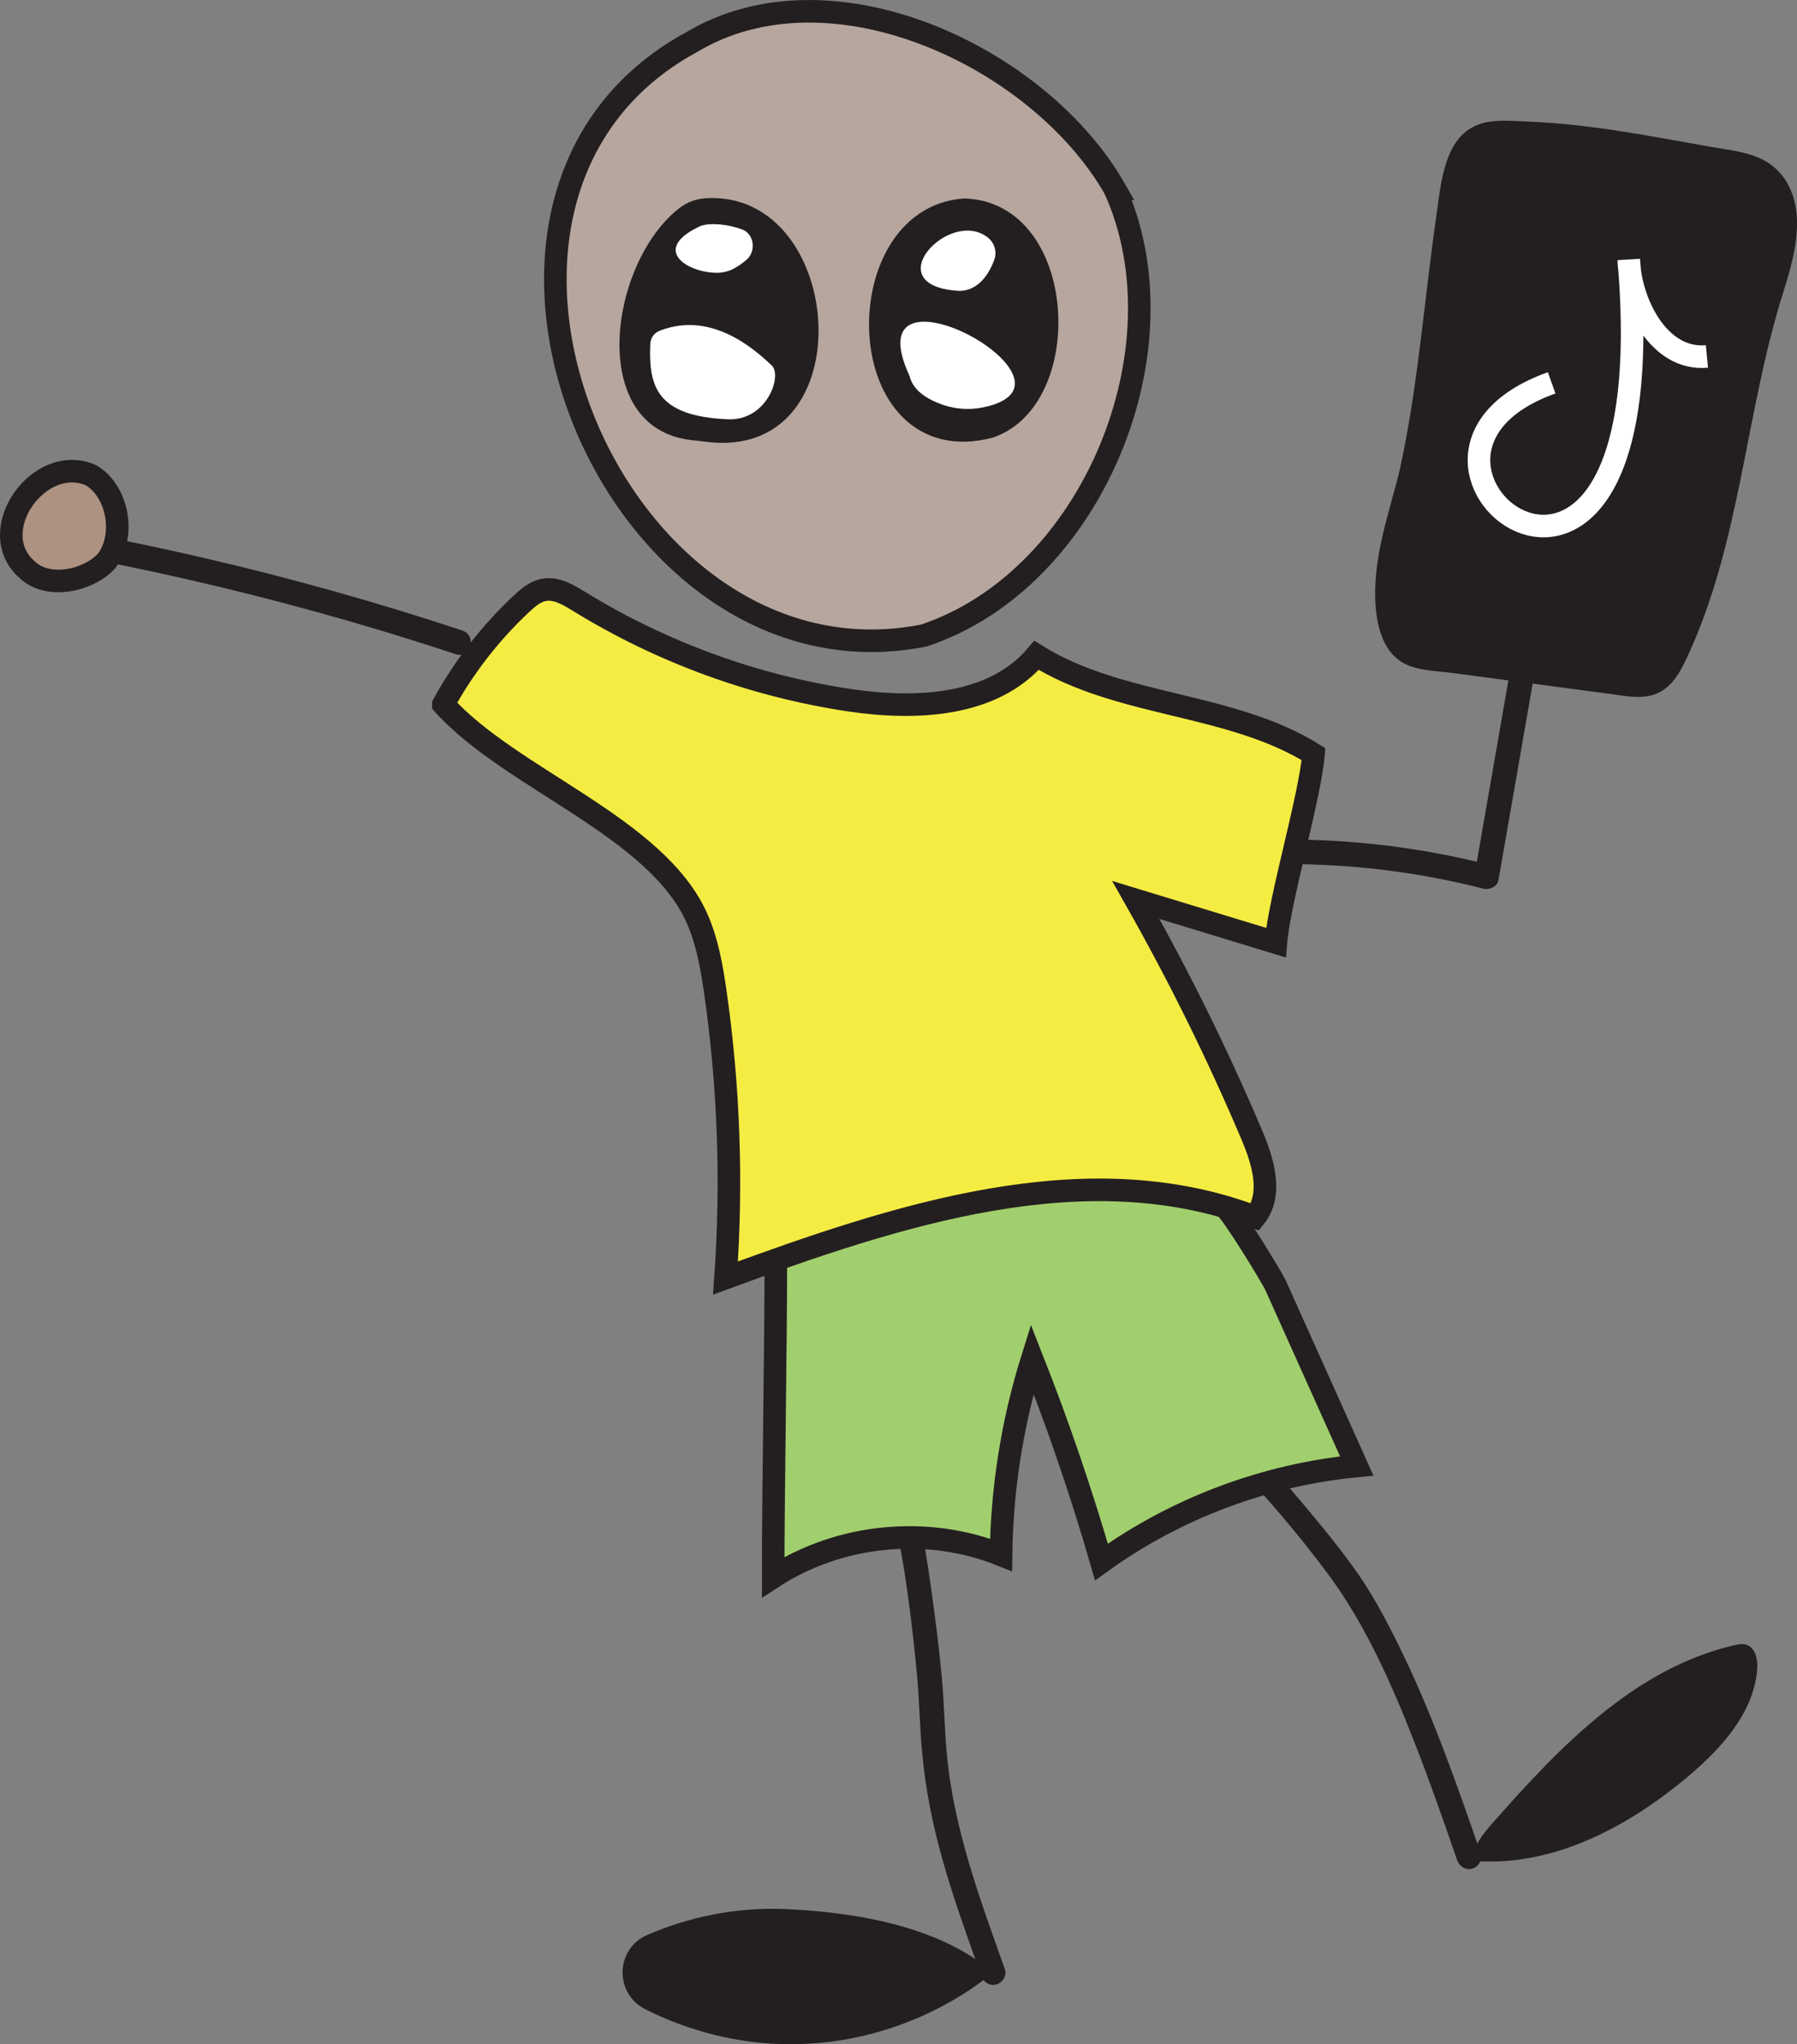 <?xml version="1.0" encoding="UTF-8"?>
<svg id="Layer_2" data-name="Layer 2" xmlns="http://www.w3.org/2000/svg" viewBox="0 0 366.29 416.6">
  <rect x="0" y="0" width="366.29" height="416.6" fill="#808080" stroke="none"/>
  <defs>
    <style>
      .cls-1 {
        fill: none;
        stroke: #fff;
      }

      .cls-1, .cls-2, .cls-3, .cls-4, .cls-5, .cls-6 {
        stroke-miterlimit: 10;
      }

      .cls-1, .cls-3, .cls-4, .cls-5, .cls-6 {
        stroke-width: 4.6px;
      }

      .cls-2 {
        fill: #a1cf6d;
        stroke-width: 4.6px;
      }

      .cls-2, .cls-3, .cls-4, .cls-5, .cls-6 {
        stroke: #231f20;
      }

      .cls-3, .cls-7 {
        fill: #231f20;
      }

      .cls-4 {
        fill: #b6a69e;
      }

      .cls-5 {
        fill: #ad9282;
      }

      .cls-6 {
        fill: #f5ec43;
      }

      .cls-7, .cls-8 {
        stroke-width: 0px;
      }

      .cls-8 {
        fill: #fff;
      }
    </style>
  </defs>
  <g id="Layer_3" data-name="Layer 3">
    <g>
      <path class="cls-5" d="m5.47,116.04c-8.88-7.89,2.62-23.89,13.14-19.16,5.51,3.35,7.01,12.36,3.11,17.45-3.76,4.06-11.99,5.84-16.25,1.71Z"/>
      <g>
        <g>
          <path class="cls-7" d="m250.79,297.31c7.03,7.35,13.73,15.18,19.81,23.33,7.76,10.41,13.1,22.64,17.81,34.66,3.07,7.84,5.84,15.8,8.6,23.76.44,1.28,1.71,2.12,3.08,1.75,1.24-.34,2.19-1.79,1.75-3.08-4.98-14.36-10-28.77-16.74-42.42-2.73-5.53-5.66-11.02-9.3-16.01-3.26-4.49-6.78-8.79-10.36-13.03s-7.25-8.47-11.11-12.5c-2.23-2.33-5.76,1.21-3.54,3.54h0Z"/>
          <path class="cls-7" d="m182.1,308.31c2.34,10.6,3.7,21.5,4.75,32.29.53,5.44.6,10.89,1.09,16.33.66,7.41,2.12,14.71,4.12,21.86,2.26,8.08,5.14,15.97,7.95,23.88.45,1.27,1.71,2.12,3.08,1.75,1.23-.34,2.2-1.8,1.75-3.08-4.94-13.87-10.14-27.87-11.72-42.61-.6-5.59-.62-11.22-1.14-16.82-.56-5.97-1.3-11.93-2.14-17.87s-1.68-11.43-2.92-17.07c-.69-3.14-5.51-1.81-4.82,1.33h0Z"/>
          <path class="cls-2" d="m158.14,256.75c.03,15.27-.57,49.37-.54,64.64,13.56-8.81,31.45-10.55,46.45-4.52.16-13.53,2.3-27.03,6.34-39.94,5.35,13.56,10.07,27.38,14.12,41.38,15.22-10.95,33.38-17.77,52.04-19.56-5.51-12.27-11.03-24.54-16.54-36.81-.68-1.51-8.99-15.17-10.42-16-2.3-1.34-20.84-23.33-50.64-17.77-12.66,2.37-22.09,21.58-40.83,28.58Z"/>
          <path class="cls-6" d="m90.38,143.55c13.75,15.27,43.53,24.91,51.76,43.74,2.05,4.7,2.94,9.81,3.67,14.88,2.77,19.28,3.46,38.85,2.07,58.28,34.78-12.77,73.3-25.59,107.95-12.45,3.67-4.59,1.62-11.31-.67-16.72-6.96-16.39-14.86-32.39-23.64-47.88,9.52,2.9,19.03,5.8,28.55,8.7.75-8.93,6.92-29.49,7.67-38.42-17.02-10.59-39.44-9.53-56.46-20.12-8.8,10.44-24.58,11.16-38.09,9.14-19.49-2.91-38.38-9.81-55.16-20.14-2.19-1.35-4.62-2.81-7.15-2.35-1.79.33-3.25,1.58-4.58,2.82-6.34,5.94-11.74,12.89-15.92,20.51Z"/>
          <path class="cls-7" d="m202.43,402.01c-10.81-9.46-28.26-12.4-42.61-12.97-9.56-.37-19.18,1.49-27.94,5.31-6.47,2.82-6.67,11.92-.37,15.1,9.06,4.58,19.18,7.09,29.34,7.14,14.98.08,29.94-5.17,41.58-14.59Z"/>
          <path class="cls-7" d="m300.14,379.26c.05-2.98,2.12-5.5,4.09-7.73,13.67-15.55,29-31.52,49.17-36.23.86-.2,1.77-.38,2.6-.1,1.88.62,2.34,3.08,2.18,5.06-.74,8.75-7.18,15.9-13.88,21.58-12.49,10.59-28.25,18.92-44.55,17.32"/>
        </g>
        <g>
          <g>
            <g>
              <path class="cls-4" d="m227.21,38.45c14.83,32.61-4.7,79.78-38.93,91.07-63.28,12.52-105.69-89.13-47.41-120.87,28.44-17.12,70.98,2.94,86.34,29.8Z"/>
              <path class="cls-3" d="m201.72,86.97c17.18-5.89,15.47-43.67-5.17-44.22-24.18,1.73-22.98,51.59,5.17,44.22Z"/>
            </g>
            <path class="cls-7" d="m138.48,42.41c-14.38,11.17-18.98,44.89,2.47,47.28.93.1,1.87.19,2.8.32,32.66,4.33,28.82-51.24.19-49.62-1.98.11-3.9.8-5.46,2.02Z"/>
            <path class="cls-8" d="m148.31,85.45c8.1.34,11.16-8.95,9.02-10.94-6.23-6.03-14.16-10.44-22.77-7.14,0,0-1.92.57-2.01,2.77-.36,8.56,1.3,14.69,15.76,15.3Z"/>
            <path class="cls-8" d="m142.85,46.03c-9.99,4.57-3.35,9.3,2.91,9.56,2.67.11,4.52-1.09,6.36-2.61,2.05-1.69,1.63-5.25-.75-6.18-2.84-1.1-6.56-1.47-8.53-.76Z"/>
          </g>
          <path class="cls-8" d="m185.41,76.65c.67,2.76,3.14,4.38,5.78,5.48,2.9,1.2,6.07,1.52,9.14.9,24.07-4.89-27.03-32.52-14.92-6.38Z"/>
          <path class="cls-8" d="m202.67,52.94c.57-1.59.08-3.38-1.23-4.46-7.74-6.39-23.15,9.87-5.89,10.8,3.64,0,5.95-3.11,7.12-6.34Z"/>
        </g>
        <path class="cls-7" d="m265.01,176.12c12.61.19,25.13,1.86,37.35,4.98,1.21.31,2.84-.39,3.08-1.75,3.15-18.08,6.29-36.16,9.44-54.24.23-1.33-.36-2.69-1.75-3.08-1.2-.33-2.84.41-3.08,1.75-3.15,18.08-6.29,36.16-9.44,54.24l3.08-1.75c-12.63-3.22-25.64-4.96-38.68-5.16-3.22-.05-3.22,4.95,0,5h0Z"/>
        <path class="cls-7" d="m94.24,128.49c-17.52-5.79-35.31-10.79-53.29-14.93-5.1-1.18-10.22-2.29-15.36-3.33-1.32-.27-2.7.38-3.08,1.75-.34,1.23.42,2.8,1.75,3.08,18.09,3.68,36,8.19,53.67,13.52,5.01,1.51,10.01,3.1,14.98,4.74,3.06,1.01,4.37-3.81,1.33-4.82h0Z"/>
        <g>
          <g>
            <path class="cls-7" d="m287.26,98.34c-2.5,9.46-6.01,19.28-3.67,28.79.53,2.14,1.45,4.34,3.29,5.56,1.37.9,3.05,1.14,4.68,1.36,13.21,1.76,26.43,3.51,39.64,5.27,1.79.24,3.67.47,5.35-.2,2.34-.93,3.7-3.33,4.78-5.61,11.09-23.37,11.96-50.23,19.83-74.87,2.54-7.95,5.06-18.41-1.78-23.2-2.17-1.52-4.87-2.02-7.48-2.46-16.04-2.68-28.42-5.63-44.67-5.83-2.12-.03-4.36,0-6.16,1.11-1.99,1.23-3.02,3.53-3.85,5.72-2.42,6.38-5.88,48.99-9.95,64.35Z"/>
            <path class="cls-7" d="m284.85,97.67c-1.78,6.7-3.95,13.37-4.44,20.33-.39,5.55.06,13.93,5.56,17.06,2.93,1.67,6.79,1.65,10.05,2.08,3.63.48,7.27.97,10.9,1.45,7.1.94,14.21,1.89,21.31,2.83,3.4.45,7.05,1.3,10.23-.45,2.54-1.4,4.04-4.07,5.23-6.6,2.72-5.79,4.88-11.83,6.64-17.97,3.56-12.39,5.59-25.15,8.27-37.74,1.34-6.3,2.84-12.57,4.77-18.72,1.54-4.91,3.09-10.05,2.91-15.25-.18-5.38-2.62-10.32-7.75-12.53-2.94-1.27-6.16-1.6-9.29-2.15-3.3-.57-6.6-1.17-9.9-1.76-6.23-1.11-12.48-2.14-18.78-2.8-3.32-.35-6.65-.59-9.99-.72-3.11-.11-6.54-.44-9.49.75-6.66,2.7-7.34,11.75-8.22,17.89-2.41,16.73-3.66,33.49-7.04,50.02-.29,1.43-.61,2.86-.98,4.28-.82,3.11,4,4.44,4.82,1.33,1.81-6.9,2.74-14.06,3.71-21.12,1.18-8.57,2.21-17.16,3.31-25.75.12-.92.24-1.85.36-2.77.14-1.04.17-1.26.3-2.22.22-1.64.46-3.28.71-4.91.34-2.23.67-4.5,1.27-6.68.39-1.41.98-2.91,1.87-4.08,1.55-2.04,4.19-1.86,6.5-1.83,6.11.1,12.22.6,18.27,1.45s12.03,1.96,18.03,3.03c3.09.55,6.22.99,9.29,1.63,2.32.48,4.69,1.25,6.19,3.14,2.52,3.19,1.99,8.09,1.19,11.97-1.09,5.29-3.02,10.39-4.37,15.62-3.05,11.78-4.97,23.81-7.58,35.69-1.3,5.9-2.77,11.77-4.63,17.52-.95,2.93-2,5.84-3.19,8.69-.97,2.33-1.93,5.03-3.53,7.02-1.83,2.28-4.59,1.61-7.16,1.27-3.3-.44-6.61-.88-9.91-1.32-6.86-.91-13.71-1.82-20.57-2.73-3.16-.42-6.43-.65-9.55-1.33-2.6-.57-3.58-2.39-4.19-4.84-1.51-6.07-.31-12.42,1.2-18.36.78-3.05,1.66-6.06,2.47-9.1s-3.99-4.44-4.82-1.33Z"/>
          </g>
          <path class="cls-1" d="m347.93,72.64c-9.86.93-15.66-11.08-15.93-19.7,8.09,93.97-59.35,40.66-15.72,25.08"/>
        </g>
      </g>
    </g>
  </g>
</svg>